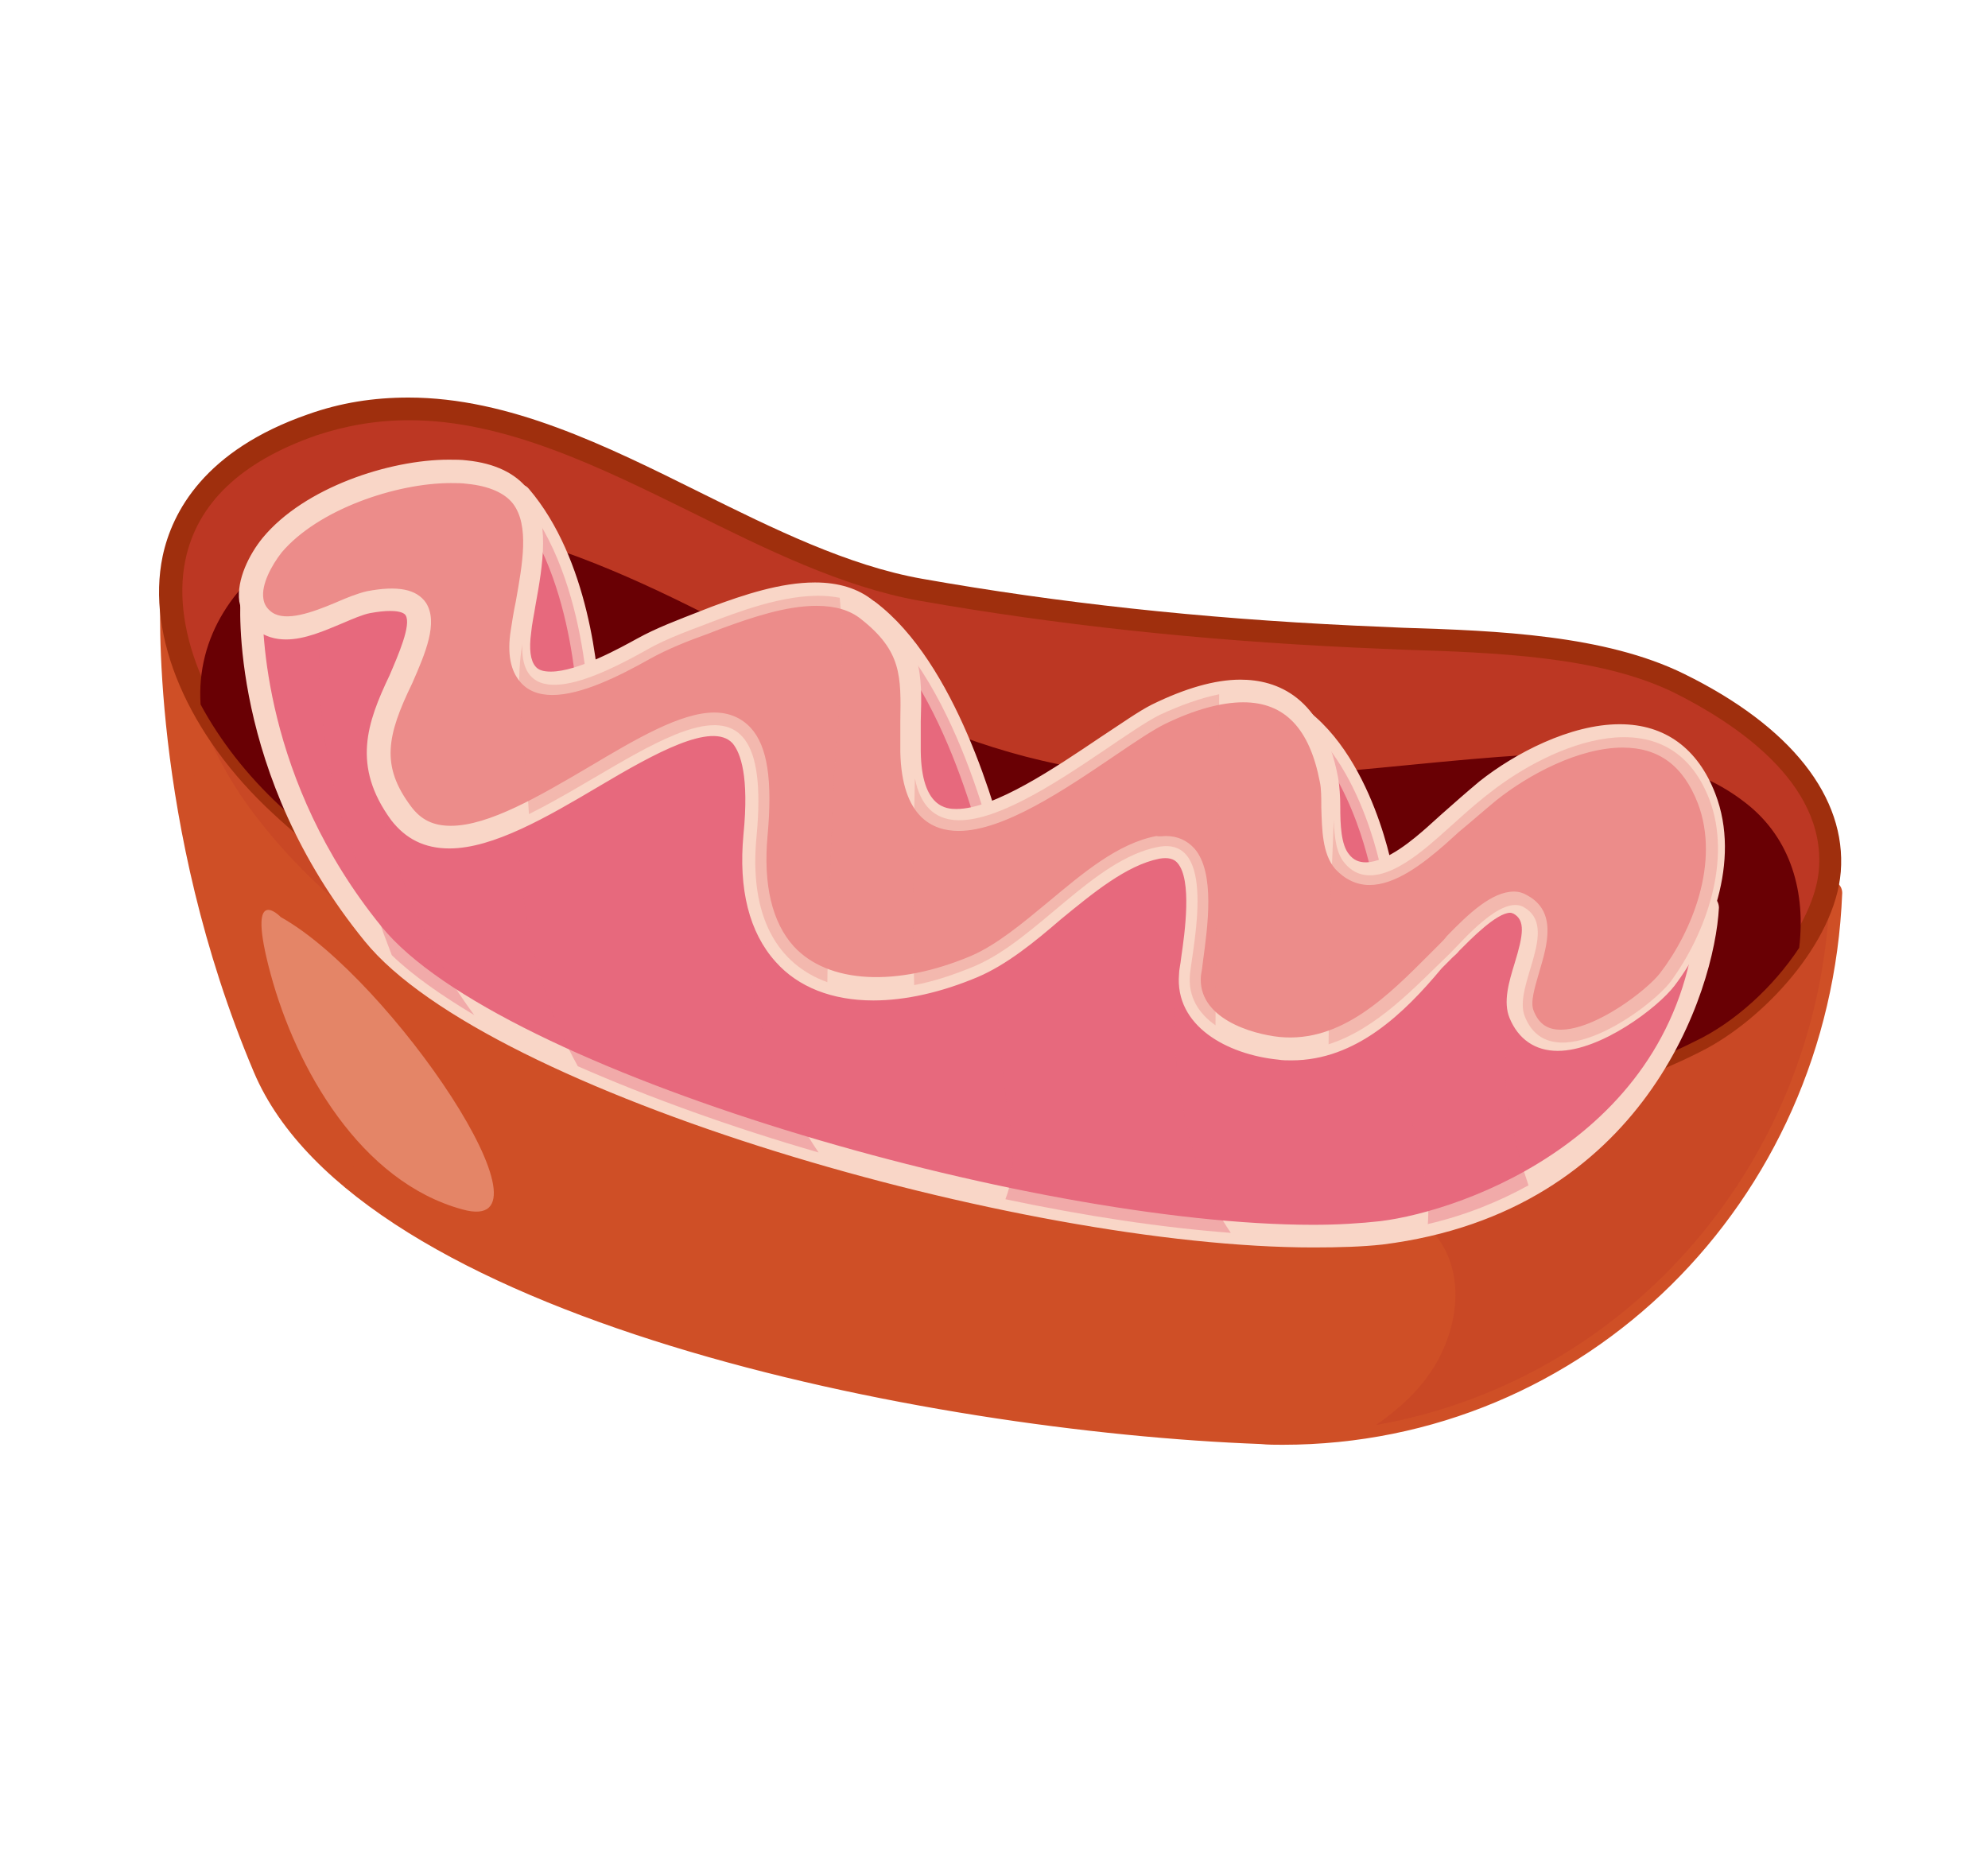 <svg width="150" height="140" viewBox="0 0 150 140" fill="none" xmlns="http://www.w3.org/2000/svg">
<path d="M19.923 38.879L19.428 39.32L12.931 44.945C12.931 44.945 11.996 61.875 19.923 80.624C27.851 99.373 71.726 107.259 95.178 108.141C118.575 109.023 137.293 90.495 138.173 67.444C138.173 67.444 96.995 79.245 69.139 67.444C41.228 55.588 19.923 38.879 19.923 38.879Z" fill="#CF4F26"/>
<path d="M96.776 109.024C96.225 109.024 95.675 109.024 95.124 108.968C69.91 108.031 27.026 99.539 19.153 80.9C11.226 62.151 12.107 45.001 12.107 44.835C12.107 44.614 12.217 44.394 12.382 44.228L19.373 38.163C19.704 37.887 20.144 37.887 20.419 38.163C20.64 38.328 41.999 54.926 69.415 66.562C77.508 69.981 87.582 71.746 99.363 71.746C119.457 71.746 137.734 66.562 137.899 66.507C138.174 66.452 138.449 66.507 138.67 66.672C138.89 66.838 139 67.114 139 67.389C138.064 90.771 119.567 109.024 96.776 109.024ZM13.758 45.331C13.703 47.868 13.538 63.364 20.695 80.293C28.292 98.215 70.406 106.377 95.179 107.314C117.42 108.252 135.807 90.936 137.238 68.547C132.944 69.65 116.814 73.51 99.363 73.51C87.362 73.51 77.067 71.746 68.754 68.216C43.596 57.518 23.447 42.684 19.924 39.982L13.758 45.331Z" fill="#CF4F26"/>
<g opacity="0.3">
<path opacity="0.3" d="M69.085 67.39C41.229 55.589 19.924 38.88 19.924 38.88L19.429 39.321L13.043 44.836C13.539 50.626 15.355 56.251 18.933 61.103C23.668 67.5 30.219 72.298 37.211 75.937C53.836 84.595 73.104 89.338 91.766 89.558C96.556 89.613 103.547 88.897 107.456 92.315C111.034 95.403 110.154 100.863 107.401 104.282C106.41 105.55 105.144 106.598 103.823 107.535C122.981 104.172 137.349 87.518 138.065 67.39C138.12 67.39 96.941 79.191 69.085 67.39Z" fill="#8F001C"/>
</g>
<path d="M126.726 51.563C119.9 48.199 109.77 48.419 102.118 48.033C91.108 47.482 80.263 46.379 69.528 44.504C54.279 41.857 39.8 26.472 23.615 32.097C7.705 37.666 11.889 52.114 21.248 60.772C34.46 73.014 53.838 79.576 73.216 82.664C90.227 85.366 112.633 86.359 128.047 78.584C132.892 76.157 137.792 70.367 138.177 65.68C138.617 59.448 133.002 54.651 126.726 51.563Z" fill="#BC3723"/>
<path d="M96.612 85.476C89.235 85.476 81.253 84.814 72.995 83.491C50.093 79.851 32.477 72.406 20.586 61.378C14.2 55.477 11.007 48.032 12.273 41.967C12.989 38.603 15.466 33.971 23.228 31.268C25.706 30.386 28.183 30 30.826 30C38.423 30 45.744 33.64 52.846 37.169C58.296 39.871 63.966 42.684 69.582 43.676C79.876 45.496 90.501 46.654 102.117 47.205C103.328 47.261 104.594 47.316 105.861 47.371C113.017 47.591 121.11 47.922 127.055 50.845C135.148 54.815 139.332 60.164 138.891 65.789C138.451 71.138 133.056 76.984 128.321 79.355C120.284 83.436 109.604 85.476 96.612 85.476ZM30.881 31.71C28.458 31.71 26.146 32.096 23.834 32.868C18.164 34.853 14.861 37.996 13.98 42.297C12.879 47.702 15.907 54.705 21.742 60.109C33.193 70.752 51.029 78.252 73.27 81.781C81.418 83.105 89.29 83.766 96.612 83.766C109.329 83.766 119.733 81.781 127.606 77.811C132.505 75.384 136.909 69.76 137.24 65.624C137.79 58.951 130.634 54.429 126.34 52.279C120.724 49.521 112.852 49.246 105.861 49.025C104.539 48.97 103.273 48.915 102.062 48.86C90.446 48.308 79.711 47.15 69.362 45.33C63.526 44.283 57.746 41.415 52.185 38.658C45.249 35.239 38.092 31.71 30.881 31.71Z" fill="#9F2F0D"/>
<path d="M135.752 71.525C136.248 67.444 135.202 63.308 131.734 60.606C127.109 56.966 120.944 56.635 115.273 56.966C103.492 57.683 91.766 60.054 79.93 57.683C66.278 54.926 55.487 46.213 42.55 41.636C36.275 39.43 28.622 37.335 22.402 40.974C17.667 43.731 14.805 48.088 15.135 53.161C16.621 55.919 18.658 58.51 21.08 60.771C34.293 73.013 53.671 79.576 73.049 82.664C90.06 85.366 112.466 86.358 127.88 78.583C130.908 77.149 133.826 74.447 135.752 71.525Z" fill="#690004"/>
<path d="M20.421 43.513L18.99 44.947C18.99 44.947 17.944 58.016 28.128 70.534C38.313 83.052 85.602 95.404 104.264 93.088C122.872 90.772 128.487 75.497 128.872 68.493C128.872 68.493 122.211 60.001 111.806 65.626C101.402 71.251 104.264 65.957 104.264 65.957C104.264 65.957 102.448 55.81 96.227 53.273L75.528 66.233C75.528 66.233 72.61 51.509 65.563 46.215L44.479 55.148C44.479 55.148 44.644 43.844 39.249 37.502L20.421 43.513Z" fill="#E7697D"/>
<path d="M99.09 94.134C77.014 94.134 36.826 82.499 27.523 71.028C17.228 58.4 18.109 45.386 18.164 44.89C18.164 44.669 18.274 44.504 18.384 44.338L19.816 42.905C19.926 42.849 20.036 42.739 20.201 42.739L39.029 36.618C39.359 36.508 39.689 36.618 39.909 36.894C44.423 42.188 45.194 50.625 45.304 53.823L65.233 45.331C65.508 45.221 65.838 45.276 66.059 45.441C72.114 50.018 75.197 61.102 76.078 64.742L95.786 52.445C96.007 52.279 96.282 52.279 96.557 52.389C103.108 55.092 105.035 65.293 105.09 65.734C105.145 65.9 105.09 66.121 104.98 66.286C104.76 66.672 104.705 67.113 104.76 67.279C104.76 67.279 104.87 67.334 105.09 67.334C105.861 67.334 107.622 66.893 111.421 64.852C113.898 63.529 116.376 62.812 118.798 62.812C125.404 62.812 129.368 67.72 129.533 67.94C129.643 68.106 129.698 68.326 129.698 68.492C129.368 74.723 124.138 91.432 104.319 93.913C102.833 94.079 101.071 94.134 99.09 94.134ZM19.816 45.276C19.761 47.261 19.816 58.897 28.789 69.925C37.597 80.789 77.62 92.425 99.09 92.425C100.961 92.425 102.668 92.314 104.154 92.149C110.43 91.377 126.89 85.642 128.047 68.657C127.221 67.72 123.863 64.411 118.853 64.411C116.706 64.411 114.504 65.018 112.247 66.231C108.889 68.051 106.576 68.933 105.145 68.933C104.099 68.933 103.604 68.492 103.384 68.051C102.888 67.223 103.218 66.231 103.439 65.734C103.108 64.191 101.237 56.47 96.337 54.099L75.968 66.782C75.748 66.948 75.417 66.948 75.197 66.837C74.922 66.727 74.757 66.507 74.702 66.231C74.647 66.065 71.839 52.334 65.453 47.04L44.809 55.809C44.534 55.919 44.258 55.864 44.038 55.753C43.818 55.588 43.653 55.312 43.653 55.036C43.653 54.926 43.708 44.504 38.973 38.383L20.861 44.228L19.816 45.276Z" fill="#F9D6C7"/>
<path opacity="0.4" d="M115.77 69.43C115.715 69.319 115.715 69.209 115.715 69.099C115.715 68.989 115.77 68.933 115.77 68.878C115.77 68.437 115.715 67.996 115.605 67.5C115.44 66.783 116.266 66.341 116.761 66.617C118.413 64.908 121.606 64.742 124.799 65.183C121.826 63.584 117.367 62.592 111.807 65.57C101.402 71.194 104.265 65.9 104.265 65.9C104.265 65.9 102.448 55.754 96.227 53.217L75.528 66.176C75.528 66.176 72.61 51.452 65.564 46.159L44.479 55.092C44.479 55.092 44.644 43.787 39.249 37.446L24.881 42.133C23.614 48.089 23.89 54.265 25.376 60.165C26.257 63.75 27.798 67.003 28.954 70.477C29.119 70.918 29.34 71.47 29.56 72.077C31.156 73.621 33.303 75.109 35.781 76.598C34.239 74.503 32.918 72.352 31.817 69.816C29.34 64.136 26.587 57.629 30.771 52.28C30.771 52.169 30.716 52.004 30.716 51.894C30.606 50.901 32.092 50.515 32.202 51.452C32.423 52.886 32.863 54.871 34.294 55.588C35.946 56.416 37.708 55.368 39.469 55.368C40.46 55.368 40.46 56.912 39.469 56.912C39.304 56.912 39.084 56.912 38.919 56.912C39.084 57.077 39.139 57.243 39.139 57.463C38.754 65.57 39.689 73.4 43.598 80.459C48.993 82.83 55.269 85.091 61.765 86.966C59.728 83.988 58.297 80.514 57.361 77.095C56.48 73.731 55.929 70.202 56.15 66.728C56.48 62.371 57.581 58.346 56.04 54.099C55.709 53.162 57.196 52.776 57.526 53.658C58.242 55.588 58.407 57.463 58.352 59.393C58.517 59.448 58.627 59.614 58.682 59.834C59.453 63.309 61.655 66.176 64.848 67.775C68.757 69.705 72.06 69.871 75.693 67.279C76.519 66.672 77.289 68.051 76.464 68.603C76.354 68.658 76.243 68.713 76.133 68.823C74.702 73.841 75.308 78.528 76.023 83.602C76.354 85.973 76.739 88.289 75.858 90.495C81.859 91.763 87.694 92.646 92.869 93.032C90.997 90.329 89.896 86.966 89.291 83.712C88.685 80.348 88.245 76.764 88.96 73.4C89.786 69.54 91.603 65.073 88.245 61.875C87.529 61.158 88.63 60.11 89.346 60.772C90.006 61.434 90.502 62.095 90.887 62.812C91.052 62.867 91.162 62.978 91.272 63.143C94.466 68.768 100.906 68.216 106.412 69.485C106.852 69.595 107.182 70.202 106.852 70.643C101.897 77.701 108.283 84.981 107.733 92.37C110.596 91.708 113.128 90.66 115.33 89.447C114.394 86.69 113.733 83.878 113.568 81.01C113.458 76.984 115.715 73.345 115.77 69.43Z" fill="#E7697D"/>
<path d="M128.984 60.331C125.901 52.335 117.038 56.196 112.468 59.78C111.092 60.828 109.826 62.041 108.505 63.199C106.743 64.743 103.44 67.5 101.458 65.129C100.247 63.695 100.798 60.718 100.467 58.953C99.036 51.343 93.641 51.067 87.585 54.045C83.071 56.251 69.088 68.989 68.868 56.857C68.758 52.06 69.694 49.413 65.62 46.159C62.592 43.733 57.362 45.608 54.279 46.766C52.462 47.483 50.426 48.145 48.719 49.137C45.196 51.122 38.59 54.431 39.47 47.814C40.131 42.961 42.498 36.454 35.342 35.737C30.662 35.241 23.671 37.557 20.643 41.251C19.377 42.795 18.055 45.608 20.037 47.042C22.184 48.586 25.707 45.994 27.799 45.553C33.305 44.45 31.653 48.144 30.222 51.398C28.405 55.203 27.689 57.905 30.222 61.434C36.993 70.644 59.069 41.086 56.977 63.144C55.931 74.338 64.243 76.985 73.492 73.015C78.171 71.029 82.466 64.964 87.31 64.026C91.824 63.144 89.953 71.471 89.732 73.621C89.402 77.316 93.641 78.915 96.448 79.191C101.899 79.742 105.807 75.331 109.275 71.857C110.266 70.864 113.129 67.5 114.781 68.383C117.588 69.927 113.955 74.393 114.891 76.654C116.818 81.507 124.305 76.103 125.901 74.007C128.764 70.368 130.69 64.853 128.984 60.331Z" fill="#EC8C8A"/>
<path d="M97.439 80.017C97.109 80.017 96.778 80.017 96.448 79.962C92.594 79.576 88.631 77.425 88.961 73.51C88.961 73.179 89.071 72.793 89.126 72.242C89.401 70.367 89.952 66.397 88.851 65.128C88.576 64.797 88.135 64.687 87.475 64.797C84.997 65.294 82.465 67.389 80.043 69.374C78.061 71.084 75.969 72.793 73.767 73.731C71.014 74.889 68.317 75.495 65.895 75.495C62.812 75.495 60.224 74.503 58.518 72.573C56.536 70.367 55.71 67.113 56.096 62.978C56.536 58.566 55.875 56.801 55.27 56.084C53.728 54.43 49.379 56.856 45.195 59.338C41.287 61.654 37.213 64.025 33.91 64.025C32.038 64.025 30.607 63.308 29.506 61.875C26.533 57.794 27.689 54.54 29.396 50.956C30.056 49.412 31.047 47.151 30.607 46.434C30.442 46.158 29.836 46.103 29.451 46.103C29.01 46.103 28.515 46.158 27.909 46.269C27.359 46.379 26.588 46.71 25.817 47.041C24.496 47.592 23.01 48.254 21.578 48.254C20.753 48.254 20.037 48.033 19.431 47.592C18.66 47.041 18.22 46.269 18.055 45.386C17.835 43.732 18.826 41.802 19.817 40.589C22.954 36.784 29.396 34.688 33.855 34.688C34.35 34.688 34.791 34.688 35.231 34.743C37.378 34.964 38.919 35.736 39.855 36.949C41.562 39.21 40.956 42.629 40.406 45.662C40.296 46.379 40.131 47.096 40.075 47.758C39.91 48.971 40.02 49.853 40.406 50.294C40.626 50.57 41.011 50.68 41.562 50.68C43.599 50.68 46.847 48.861 48.058 48.199C49.544 47.372 51.196 46.765 52.737 46.158L53.728 45.772C56.096 44.89 58.903 43.953 61.49 43.953C63.252 43.953 64.739 44.394 65.895 45.331C69.638 48.309 69.583 50.846 69.473 54.43C69.473 55.147 69.473 55.864 69.473 56.691C69.528 60.992 71.455 61.047 72.171 61.047C75.033 61.047 79.657 57.904 83.016 55.643C84.612 54.596 85.933 53.658 86.924 53.162C89.401 51.949 91.659 51.287 93.585 51.287C96.338 51.287 99.806 52.555 100.962 58.676C101.072 59.338 101.127 60.11 101.127 60.882C101.127 62.206 101.183 63.75 101.788 64.466C102.118 64.908 102.559 65.073 103.054 65.073C104.651 65.073 106.743 63.253 107.679 62.426L108.78 61.434C109.715 60.606 110.651 59.779 111.642 58.952C114.285 56.856 118.469 54.651 122.212 54.651C125.625 54.651 128.103 56.471 129.424 59.889C131.406 65.018 128.983 70.918 126.341 74.392C125.075 76.047 120.781 79.3 117.533 79.3C115.826 79.3 114.56 78.418 113.899 76.819C113.404 75.606 113.844 74.117 114.285 72.683C114.945 70.532 115.11 69.43 114.175 68.933C114.12 68.933 114.065 68.878 113.954 68.878C112.908 68.878 110.927 70.918 110.101 71.746C109.936 71.966 109.715 72.132 109.605 72.242L108.78 73.069C105.972 76.433 102.339 80.017 97.439 80.017ZM87.97 63.088C88.851 63.088 89.567 63.419 90.117 64.025C91.714 65.845 91.108 69.981 90.778 72.463C90.723 72.959 90.668 73.345 90.613 73.621C90.337 76.819 94.411 78.032 96.558 78.253C101.238 78.694 104.761 75.109 107.899 71.966L108.725 71.139C108.835 71.029 109 70.863 109.165 70.643C110.816 68.933 112.578 67.279 114.23 67.279C114.615 67.279 114.945 67.389 115.221 67.555C117.478 68.768 116.762 71.249 116.156 73.29C115.826 74.448 115.441 75.606 115.716 76.267C116.101 77.26 116.762 77.701 117.753 77.701C120.395 77.701 124.249 74.723 125.24 73.455C127.662 70.312 129.809 65.073 128.103 60.606C127.002 57.794 125.185 56.415 122.432 56.415C119.129 56.415 115.331 58.456 112.908 60.386C111.973 61.158 111.037 61.985 110.101 62.757L109 63.75C107.293 65.239 105.256 66.783 103.33 66.783C102.339 66.783 101.458 66.341 100.742 65.569C99.751 64.411 99.751 62.536 99.696 60.937C99.696 60.22 99.696 59.503 99.586 59.007C98.815 54.982 96.944 52.996 93.806 52.996C92.154 52.996 90.117 53.548 87.86 54.651C86.979 55.092 85.658 55.974 84.117 57.022C80.373 59.559 75.749 62.702 72.336 62.702C70.354 62.702 68.042 61.654 67.931 56.746C67.931 55.919 67.931 55.147 67.931 54.43C67.987 51.011 68.042 49.136 64.959 46.71C64.133 46.048 63.032 45.717 61.601 45.717C59.288 45.717 56.701 46.6 54.444 47.427L53.453 47.813C51.912 48.364 50.37 48.971 48.994 49.743C46.737 51.011 43.874 52.445 41.672 52.445C40.626 52.445 39.8 52.114 39.25 51.452C38.534 50.625 38.259 49.357 38.534 47.592C38.644 46.875 38.754 46.158 38.919 45.386C39.415 42.574 39.965 39.651 38.699 37.997C38.094 37.225 36.938 36.673 35.231 36.508C34.846 36.453 34.405 36.453 34.02 36.453C29.891 36.453 24 38.438 21.248 41.692C20.477 42.684 19.706 44.118 19.872 45.166C19.927 45.607 20.147 45.938 20.532 46.214C21.578 46.93 23.56 46.214 25.267 45.497C26.148 45.111 26.973 44.78 27.689 44.614C30.001 44.173 31.433 44.449 32.148 45.497C33.084 46.986 32.093 49.302 31.102 51.563C29.175 55.533 28.735 57.794 30.992 60.827C31.763 61.875 32.699 62.316 34.02 62.316C36.883 62.316 40.736 60.055 44.48 57.849C48.003 55.754 51.361 53.768 53.893 53.768C54.994 53.768 55.93 54.154 56.646 54.926C57.912 56.305 58.297 58.897 57.912 63.088C57.582 66.727 58.242 69.595 59.894 71.415C62.481 74.227 67.656 74.503 73.272 72.132C75.198 71.304 77.18 69.65 79.107 68.051C81.694 65.9 84.337 63.639 87.254 63.088C87.475 63.143 87.75 63.088 87.97 63.088Z" fill="#F9D6C7"/>
<path opacity="0.4" d="M62.866 59.999C63.031 55.422 63.857 49.963 63.361 45.111C60.389 44.504 56.645 45.827 54.278 46.71C52.461 47.426 50.424 48.088 48.718 49.081C45.359 50.956 39.139 54.099 39.414 48.529V48.585C38.808 52.004 39.524 55.478 39.744 58.897C39.799 59.724 39.854 60.606 39.909 61.433C48.497 57.187 58.517 47.923 57.085 63.088C56.48 69.264 58.737 72.793 62.425 74.117C62.48 69.429 62.701 64.742 62.866 59.999Z" fill="#EC8C8A"/>
<path opacity="0.4" d="M128.982 60.331C125.899 52.335 117.036 56.196 112.467 59.78C111.09 60.828 109.824 62.041 108.503 63.199C106.741 64.743 103.438 67.5 101.456 65.129C100.796 64.357 100.686 63.089 100.631 61.876C100.576 63.806 100.465 65.791 100.41 67.611C100.3 71.305 100.3 75.055 100.245 78.805C103.879 77.647 106.741 74.504 109.439 71.912C110.43 70.919 113.292 67.555 114.944 68.438C117.752 69.982 114.118 74.448 115.054 76.709C116.981 81.562 124.468 76.158 126.064 74.062C128.762 70.368 130.689 64.853 128.982 60.331Z" fill="#EC8C8A"/>
<path opacity="0.4" d="M91.988 52.39C90.612 52.666 89.07 53.217 87.529 53.934C83.29 56.03 70.738 67.279 69.031 58.732C68.921 63.915 68.811 69.154 68.977 74.338C70.463 74.062 71.949 73.566 73.546 72.904C78.225 70.919 82.519 64.853 87.364 63.915C91.878 63.033 90.006 71.36 89.786 73.51C89.621 75.22 90.447 76.488 91.713 77.371C91.768 69.099 91.988 60.772 91.988 52.39Z" fill="#EC8C8A"/>
<path d="M21.192 69.209C21.192 69.209 18.495 66.397 20.422 73.51C22.349 80.624 27.193 89.172 34.9 91.267C42.662 93.418 29.505 73.841 21.192 69.209Z" fill="#E48567"/>
</svg>

